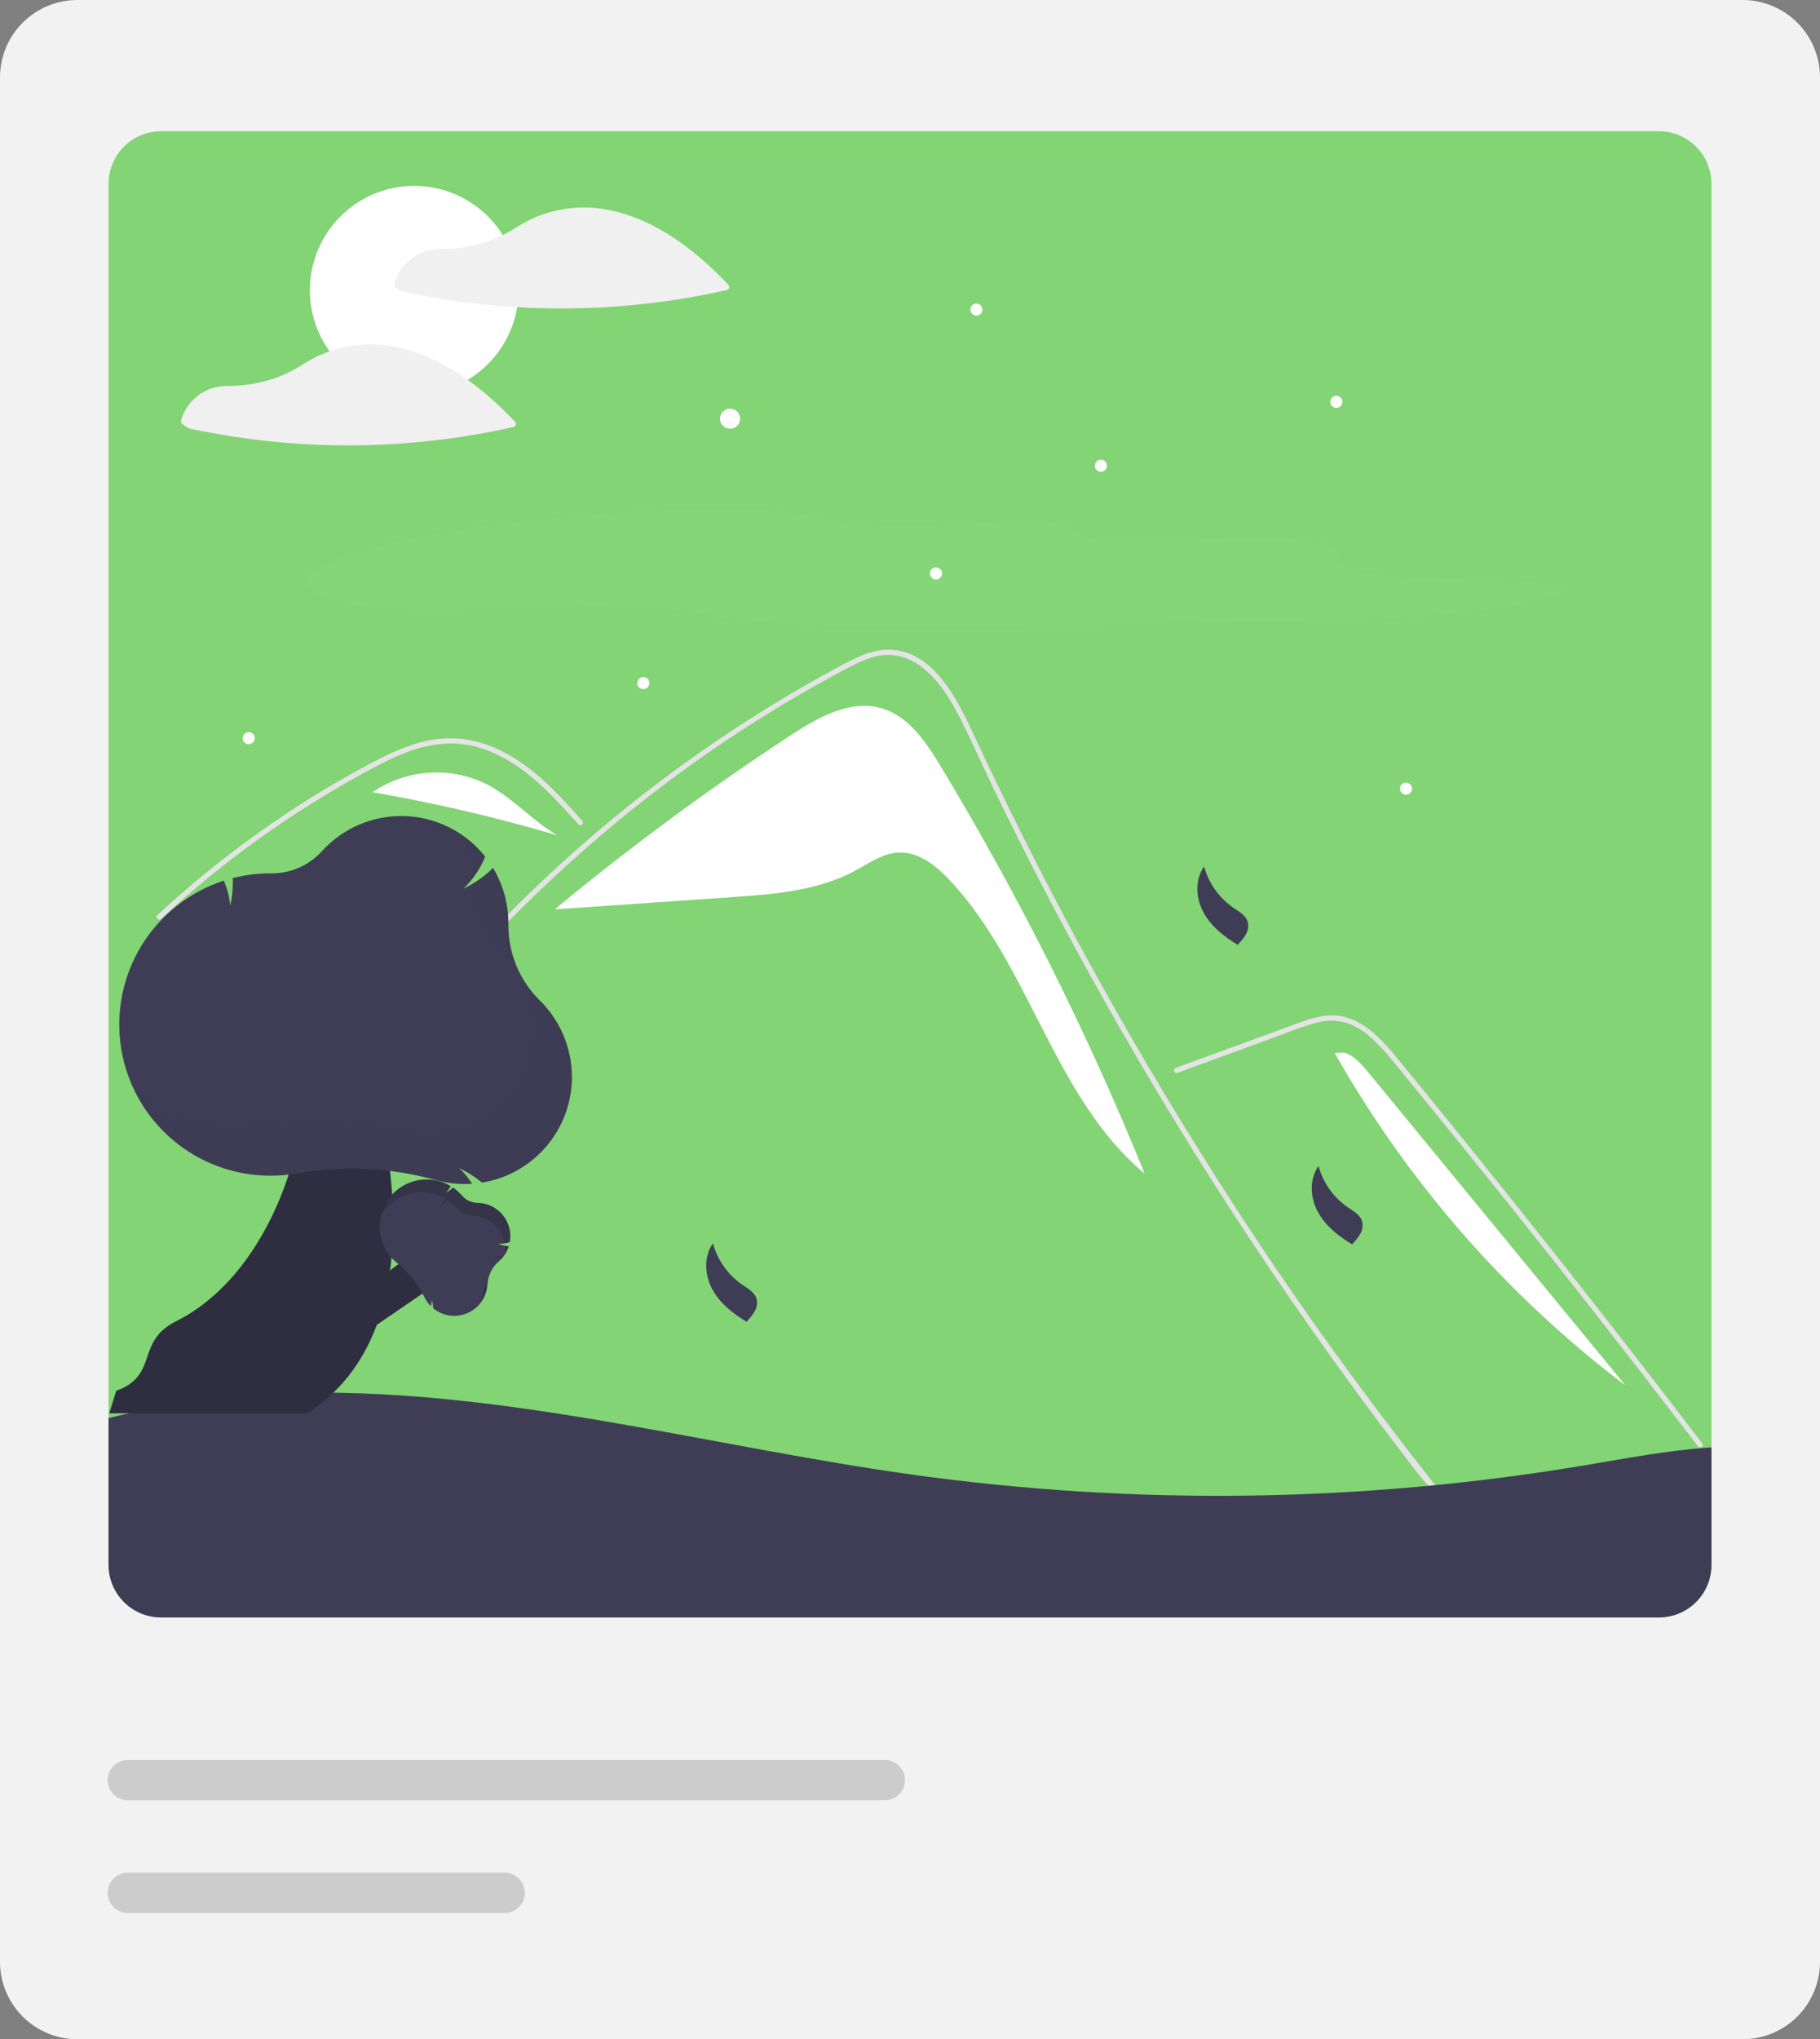 <svg width="308" height="345" viewBox="0 0 308 345" fill="none" xmlns="http://www.w3.org/2000/svg">
<rect x="0" y="0" width="308" height="345" fill="#808080" stroke="none"/>
<g clip-path="url(#clip0_31_72)">
<path d="M294.914 345H13.086C9.617 344.996 6.291 343.616 3.837 341.163C1.384 338.709 0.004 335.383 -7.62939e-06 331.914V13.086C0.004 9.617 1.384 6.291 3.837 3.837C6.291 1.384 9.617 0.004 13.086 0H294.914C298.383 0.004 301.709 1.384 304.163 3.837C306.616 6.29 307.996 9.617 308 13.086V331.914C307.996 335.383 306.616 338.709 304.163 341.163C301.709 343.616 298.383 344.996 294.914 345Z" fill="#F2F2F2"/>
<path d="M280.741 22.203H27.259C24.901 22.206 22.641 23.144 20.974 24.811C19.307 26.478 18.369 28.738 18.366 31.096V264.751C18.369 267.108 19.307 269.368 20.974 271.035C22.641 272.702 24.901 273.64 27.259 273.643H280.741C283.099 273.64 285.359 272.702 287.026 271.035C288.693 269.368 289.631 267.108 289.634 264.751V31.096C289.631 28.738 288.693 26.478 287.026 24.811C285.359 23.144 283.099 22.206 280.741 22.203Z" fill="#82D475"/>
<path d="M159.146 129.58C156.683 125.507 153.766 121.159 149.196 119.829C143.904 118.289 138.468 121.348 133.857 124.367C120.068 133.395 106.788 143.179 94.079 153.675L94.093 153.833C103.988 153.15 113.882 152.468 123.776 151.786C130.925 151.293 138.319 150.732 144.636 147.35C147.034 146.067 149.37 144.353 152.087 144.233C155.462 144.085 158.405 146.442 160.717 148.904C174.397 163.471 178.356 185.747 193.703 198.546C184.025 174.679 172.47 151.618 159.146 129.58Z" fill="white"/>
<path d="M243.233 253.133C241.72 251.223 241.102 250.775 239.61 248.847C227.46 233.133 216.04 216.888 205.35 200.113C198.089 188.719 191.188 177.107 184.647 165.276C181.533 159.652 178.504 153.983 175.561 148.27C173.277 143.841 171.044 139.384 168.862 134.902C168.238 133.621 167.631 132.335 167.028 131.046C165.606 128.015 164.211 124.968 162.713 121.978C161.006 118.57 158.928 114.997 155.793 112.707C154.367 111.622 152.661 110.965 150.875 110.814C148.323 110.649 145.969 111.703 143.755 112.854C127.545 121.375 112.414 131.809 98.687 143.932C84.939 156.006 72.651 169.646 62.072 184.575C61.749 185.037 60.983 184.596 61.31 184.131C62.596 182.312 63.908 180.513 65.245 178.733C81.873 156.619 102.261 137.602 125.477 122.552C129.383 120.021 133.362 117.608 137.415 115.314C139.458 114.158 141.509 113.016 143.596 111.944C145.642 110.894 147.814 109.949 150.151 109.913C158.104 109.79 162.222 118.796 165.05 124.856C165.939 126.764 166.839 128.665 167.749 130.56C171.19 137.757 174.763 144.887 178.469 151.952C180.756 156.314 183.093 160.65 185.48 164.961C192.908 178.386 200.804 191.538 209.167 204.419C220.246 221.481 231.236 236.553 243.857 252.509C244.205 252.95 243.584 253.58 243.233 253.133Z" fill="#E4E4E4"/>
<path d="M97.901 139.485C97.439 138.969 96.98 138.454 96.515 137.939C92.848 133.884 88.913 129.875 83.876 127.55C81.475 126.406 78.854 125.798 76.195 125.769C73.45 125.844 70.745 126.434 68.218 127.508C67.017 127.988 65.843 128.533 64.686 129.112C63.365 129.778 62.067 130.487 60.775 131.202C58.349 132.544 55.955 133.945 53.593 135.405C48.892 138.31 44.339 141.437 39.933 144.785C37.649 146.522 35.412 148.315 33.222 150.166C31.185 151.884 29.19 153.649 27.235 155.461C26.817 155.846 26.194 155.222 26.611 154.837C27.127 154.357 27.648 153.88 28.169 153.409C29.64 152.079 31.135 150.774 32.654 149.495C35.424 147.158 38.265 144.911 41.178 142.755C45.708 139.399 50.394 136.271 55.235 133.371C57.655 131.923 60.107 130.536 62.593 129.21C63.344 128.809 64.103 128.418 64.872 128.047C66.615 127.168 68.426 126.431 70.287 125.843C72.924 124.989 75.714 124.715 78.467 125.039C81.124 125.426 83.685 126.311 86.013 127.65C90.958 130.413 94.793 134.687 98.525 138.858C98.902 139.281 98.281 139.908 97.901 139.485Z" fill="#E4E4E4"/>
<path d="M199.217 181.514L211.066 177.18L216.949 175.028C218.85 174.263 220.788 173.595 222.757 173.028C224.478 172.536 226.306 172.559 228.014 173.095C229.537 173.659 230.932 174.523 232.114 175.637C233.322 176.749 234.446 177.95 235.477 179.228C236.758 180.767 238.02 182.323 239.288 183.873C244.519 190.271 249.716 196.696 254.88 203.15C260.043 209.603 265.171 216.084 270.265 222.592C275.371 229.116 280.443 235.667 285.479 242.246C286.096 243.052 286.712 243.858 287.328 244.665C287.668 245.11 288.436 244.671 288.09 244.219C283.017 237.574 277.908 230.957 272.764 224.367C267.608 217.76 262.415 211.182 257.187 204.632C251.96 198.082 246.696 191.561 241.398 185.068C240.078 183.45 238.756 181.834 237.431 180.22C236.314 178.859 235.21 177.482 233.984 176.215C231.735 173.889 228.925 171.833 225.561 171.777C223.584 171.745 221.67 172.372 219.832 173.037C217.851 173.754 215.875 174.484 213.897 175.207L201.965 179.571L198.982 180.662C198.453 180.856 198.682 181.709 199.217 181.514V181.514Z" fill="#E4E4E4"/>
<path d="M82.317 132.653C79.272 131.153 75.883 130.49 72.498 130.732C69.112 130.974 65.852 132.113 63.052 134.031C73.606 135.852 84.044 138.288 94.314 141.327C90.049 138.828 86.713 134.912 82.317 132.653Z" fill="white"/>
<path d="M62.992 134.02L61.833 134.962C62.225 134.632 62.633 134.323 63.052 134.031C63.032 134.027 63.012 134.023 62.992 134.02Z" fill="#F2F2F2"/>
<path d="M231.668 181.557C230.502 180.137 229.241 178.651 227.496 178.074L225.867 178.138C238.266 200.047 255.012 219.191 275.076 234.395C260.607 216.782 246.137 199.169 231.668 181.557Z" fill="white"/>
<g opacity="0.17">
<path opacity="0.17" d="M263.455 100.568C266.74 99.136 260.079 98.302 252.521 98.028C244.964 97.754 235.822 97.769 230.992 96.99C226.321 96.236 226.665 94.895 226.273 93.68C225.88 92.465 224.084 91.22 216.796 90.95C207.713 90.613 192.736 91.909 185.88 91.131C179.482 90.405 183.285 88.129 173.955 88.042C168.628 87.992 161.765 88.743 155.837 88.924C151.635 89.106 147.425 88.887 143.265 88.268C140.376 87.795 138.363 87.195 135.112 86.777C126.574 85.679 109.871 86.048 94.963 87.455C80.055 88.862 67.276 91.167 60.069 93.451C52.862 95.735 50.871 97.983 52.55 99.89C53.622 101.107 56.365 102.246 63.02 102.735C75.466 103.65 97.626 102.075 110.487 102.907C117.655 103.371 120.835 104.522 127.124 105.151C133.881 105.828 143.772 105.864 153.49 105.848C173.725 105.814 194.477 105.606 215.638 105.225C224.476 105.066 233.737 104.859 243.142 104.1C252.547 103.341 262.14 101.877 264.124 100.504" fill="white"/>
</g>
<path d="M123.55 72.539C124.491 72.539 125.254 71.776 125.254 70.835C125.254 69.895 124.491 69.132 123.55 69.132C122.61 69.132 121.847 69.895 121.847 70.835C121.847 71.776 122.61 72.539 123.55 72.539Z" fill="white"/>
<path d="M165.235 53.397C165.8 53.397 166.257 52.939 166.257 52.375C166.257 51.811 165.8 51.353 165.235 51.353C164.671 51.353 164.213 51.811 164.213 52.375C164.213 52.939 164.671 53.397 165.235 53.397Z" fill="white"/>
<path d="M108.873 116.59C109.437 116.59 109.895 116.132 109.895 115.568C109.895 115.004 109.437 114.546 108.873 114.546C108.309 114.546 107.851 115.004 107.851 115.568C107.851 116.132 108.309 116.59 108.873 116.59Z" fill="white"/>
<path d="M226.15 69.001C226.715 69.001 227.172 68.544 227.172 67.98C227.172 67.415 226.715 66.957 226.15 66.957C225.586 66.957 225.128 67.415 225.128 67.98C225.128 68.544 225.586 69.001 226.15 69.001Z" fill="white"/>
<path d="M158.402 98.036C158.966 98.036 159.424 97.579 159.424 97.014C159.424 96.45 158.966 95.992 158.402 95.992C157.837 95.992 157.38 96.45 157.38 97.014C157.38 97.579 157.837 98.036 158.402 98.036Z" fill="white"/>
<path d="M186.298 79.818C186.863 79.818 187.32 79.361 187.32 78.796C187.32 78.232 186.863 77.774 186.298 77.774C185.734 77.774 185.276 78.232 185.276 78.796C185.276 79.361 185.734 79.818 186.298 79.818Z" fill="white"/>
<path d="M237.936 134.448C238.5 134.448 238.958 133.99 238.958 133.426C238.958 132.861 238.5 132.404 237.936 132.404C237.371 132.404 236.914 132.861 236.914 133.426C236.914 133.99 237.371 134.448 237.936 134.448Z" fill="white"/>
<path d="M42.091 125.908C42.655 125.908 43.113 125.451 43.113 124.886C43.113 124.322 42.655 123.864 42.091 123.864C41.526 123.864 41.069 124.322 41.069 124.886C41.069 125.451 41.526 125.908 42.091 125.908Z" fill="white"/>
<path d="M289.634 244.865V264.751C289.631 267.108 288.693 269.368 287.026 271.035C285.359 272.702 283.099 273.64 280.741 273.643H27.259C24.901 273.64 22.641 272.702 20.974 271.035C19.307 269.368 18.369 267.108 18.366 264.751V239.906C31.403 236.715 44.807 235.283 58.224 235.648C90.618 236.353 122.255 245.001 154.347 249.476C192.138 254.736 230.51 254.208 268.142 247.91C275.236 246.721 282.46 245.331 289.634 244.865Z" fill="#3F3D56"/>
<path d="M203.659 154.347C202.364 151.95 202.183 148.809 203.773 146.597C204.559 149.453 206.33 151.939 208.772 153.615C209.716 154.257 210.833 154.874 211.157 155.97C211.326 156.668 211.222 157.405 210.864 158.029C210.507 158.644 210.072 159.212 209.571 159.717L209.525 159.888C207.182 158.5 204.953 156.743 203.659 154.347Z" fill="#3F3D56"/>
<path d="M120.538 218.109C119.244 215.712 119.063 212.571 120.653 210.359C121.439 213.215 123.21 215.701 125.652 217.377C126.596 218.02 127.713 218.636 128.036 219.732C128.206 220.431 128.102 221.168 127.744 221.791C127.387 222.407 126.952 222.974 126.451 223.479L126.405 223.651C124.062 222.262 121.833 220.506 120.538 218.109Z" fill="#3F3D56"/>
<path d="M223.015 205.015C221.721 202.618 221.54 199.477 223.13 197.265C223.916 200.121 225.686 202.607 228.129 204.283C229.073 204.926 230.19 205.542 230.513 206.638C230.683 207.337 230.578 208.074 230.221 208.697C229.864 209.313 229.429 209.88 228.928 210.385L228.882 210.556C226.539 209.168 224.31 207.411 223.015 205.015Z" fill="#3F3D56"/>
<path d="M70.098 66.767C66.605 66.767 63.191 65.731 60.287 63.791C57.383 61.851 55.12 59.093 53.783 55.866C52.447 52.64 52.097 49.089 52.779 45.664C53.46 42.239 55.142 39.092 57.611 36.623C60.081 34.153 63.227 32.471 66.653 31.79C70.078 31.108 73.629 31.458 76.856 32.795C80.082 34.131 82.84 36.395 84.78 39.298C86.721 42.202 87.756 45.616 87.756 49.109C87.751 53.791 85.889 58.279 82.579 61.589C79.268 64.9 74.78 66.762 70.098 66.767Z" fill="white"/>
<path d="M123.292 48.203C118.694 43.38 113.354 38.98 107.033 36.655C105.272 36.004 103.446 35.545 101.587 35.286C101.572 35.284 101.558 35.287 101.543 35.286C101.513 35.278 101.482 35.272 101.451 35.268C98.851 34.937 96.211 35.096 93.67 35.738C92.427 36.05 91.214 36.472 90.047 37C88.875 37.571 87.74 38.215 86.647 38.926C84.335 40.311 81.789 41.26 79.135 41.729C77.802 41.969 76.453 42.101 75.1 42.125C73.948 42.086 72.799 42.251 71.705 42.614C70.517 43.06 69.449 43.779 68.588 44.712C67.726 45.645 67.095 46.766 66.744 47.986C66.717 48.095 66.725 48.209 66.767 48.313C66.809 48.416 66.883 48.504 66.978 48.563C67.279 48.779 67.573 49.023 67.889 49.215C68.17 49.344 68.471 49.426 68.778 49.458C69.281 49.564 69.785 49.667 70.289 49.767C72.145 50.135 74.01 50.46 75.882 50.744C79.671 51.317 83.48 51.721 87.309 51.956C94.98 52.42 102.678 52.189 110.307 51.264C114.595 50.745 118.854 50.008 123.067 49.057C123.152 49.032 123.23 48.986 123.292 48.922C123.354 48.859 123.398 48.78 123.421 48.694C123.444 48.608 123.444 48.518 123.421 48.432C123.399 48.346 123.354 48.267 123.292 48.203Z" fill="#F0F0F0"/>
<path d="M70.922 59.819C69.161 59.169 67.336 58.71 65.476 58.451C65.461 58.449 65.447 58.452 65.432 58.451C65.402 58.443 65.371 58.437 65.341 58.433C62.74 58.102 60.101 58.261 57.559 58.903C56.316 59.214 55.104 59.637 53.936 60.165C52.764 60.736 51.629 61.38 50.537 62.091C48.224 63.475 45.678 64.425 43.024 64.894C41.692 65.134 40.343 65.266 38.989 65.29C37.838 65.251 36.689 65.416 35.595 65.778C34.407 66.225 33.339 66.944 32.477 67.876C31.616 68.809 30.984 69.93 30.633 71.151C30.606 71.259 30.614 71.374 30.657 71.478C30.699 71.581 30.773 71.669 30.868 71.728C31.169 71.943 31.462 72.188 31.779 72.38C32.06 72.509 32.36 72.591 32.668 72.623C33.171 72.729 33.674 72.832 34.178 72.931C36.035 73.299 37.9 73.625 39.772 73.908C43.56 74.482 47.369 74.886 51.199 75.12C58.87 75.585 66.567 75.354 74.197 74.429C78.485 73.91 82.743 73.173 86.957 72.222C87.042 72.197 87.119 72.151 87.181 72.087C87.243 72.023 87.288 71.945 87.31 71.859C87.333 71.773 87.333 71.683 87.311 71.597C87.288 71.511 87.244 71.432 87.182 71.368C82.584 66.545 77.244 62.145 70.922 59.819Z" fill="#F0F0F0"/>
<path d="M149.73 304.579H21.634C20.728 304.579 19.859 304.219 19.219 303.579C18.578 302.938 18.218 302.069 18.218 301.163C18.218 300.257 18.578 299.389 19.219 298.748C19.859 298.107 20.728 297.748 21.634 297.748H149.73C150.636 297.748 151.505 298.107 152.146 298.748C152.786 299.389 153.146 300.257 153.146 301.163C153.146 302.069 152.786 302.938 152.146 303.579C151.505 304.219 150.636 304.579 149.73 304.579Z" fill="#CCCCCC"/>
<path d="M85.397 323.651H21.634C20.728 323.651 19.859 323.291 19.219 322.651C18.578 322.01 18.218 321.141 18.218 320.235C18.218 319.329 18.578 318.46 19.219 317.82C19.859 317.179 20.728 316.819 21.634 316.819H85.397C86.303 316.819 87.172 317.179 87.813 317.82C88.453 318.46 88.813 319.329 88.813 320.235C88.813 321.141 88.453 322.01 87.813 322.651C87.172 323.291 86.303 323.651 85.397 323.651Z" fill="#CCCCCC"/>
<path d="M61.13 218.635L70.924 211.2L75.698 215.973L59.743 226.892L61.13 218.635Z" fill="#2F2E41"/>
<path d="M51.995 239.11H18.492L19.667 235.303C26.95 232.666 22.859 226.999 29.787 223.536C46.731 215.063 53.291 189.782 50.81 179.788L61.914 179.318C61.914 179.318 77.249 222.866 51.995 239.11Z" fill="#2F2E41"/>
<path d="M80.598 221.213C79.597 222.093 78.317 222.589 76.984 222.614C75.652 222.639 74.354 222.191 73.321 221.349L73.299 221.331L73.299 221.303C73.286 220.837 73.213 220.374 73.082 219.926C73.076 220.248 73.029 220.569 72.942 220.879L72.914 220.984L72.839 220.906C72.774 220.839 72.711 220.771 72.652 220.704C72.304 220.309 72.013 219.869 71.787 219.394C70.704 217.166 69.134 215.209 67.194 213.669C66.847 213.387 66.525 213.077 66.23 212.742C64.984 211.324 64.284 209.51 64.254 207.623C64.224 205.736 64.867 203.9 66.067 202.444C67.267 200.988 68.946 200.007 70.804 199.676C72.662 199.345 74.577 199.686 76.206 200.638L76.256 200.667L76.23 200.719C76.041 201.11 75.792 201.47 75.492 201.784C75.905 201.561 76.287 201.284 76.629 200.962L76.665 200.928L76.706 200.956C77.241 201.327 77.729 201.761 78.159 202.25L78.205 202.303C78.533 202.678 78.936 202.98 79.389 203.189C79.841 203.397 80.333 203.508 80.831 203.515C81.644 203.528 82.444 203.718 83.177 204.07C83.91 204.423 84.558 204.93 85.076 205.557C85.594 206.184 85.97 206.915 86.178 207.701C86.386 208.487 86.422 209.309 86.282 210.11L86.276 210.147L86.24 210.158C85.608 210.375 84.938 210.459 84.272 210.404C84.828 210.646 85.42 210.794 86.025 210.843L86.103 210.849L86.078 210.923C85.763 211.868 85.203 212.713 84.454 213.371L84.433 213.39L84.41 213.41C83.853 213.89 83.396 214.477 83.068 215.136C82.74 215.795 82.547 216.512 82.501 217.247C82.463 218.001 82.276 218.741 81.949 219.422C81.623 220.103 81.163 220.712 80.598 221.213Z" fill="#3F3D56"/>
<path opacity="0.15" d="M81.623 219.403C81.613 219.606 81.591 219.808 81.559 220.008C82.108 219.166 82.424 218.193 82.474 217.189C82.482 217.035 82.498 216.882 82.52 216.729C81.987 217.524 81.677 218.448 81.623 219.403Z" fill="black"/>
<path opacity="0.15" d="M83.394 212.56C83.842 212.754 84.313 212.887 84.795 212.956C84.981 212.76 85.152 212.55 85.308 212.33C84.692 212.536 84.041 212.614 83.394 212.56Z" fill="black"/>
<path opacity="0.15" d="M85.458 210.711C85.508 211.198 85.495 211.689 85.418 212.172C85.685 211.766 85.898 211.326 86.052 210.865L86.077 210.791L85.999 210.784C85.817 210.769 85.637 210.744 85.458 210.711Z" fill="black"/>
<path opacity="0.15" d="M84.937 205.367C84.419 204.779 83.784 204.306 83.072 203.977C82.361 203.648 81.589 203.471 80.805 203.457C80.307 203.45 79.815 203.339 79.363 203.131C78.91 202.922 78.507 202.62 78.179 202.245L78.132 202.192C77.703 201.703 77.215 201.269 76.68 200.898L76.639 200.87L76.603 200.904C76.261 201.226 75.879 201.503 75.466 201.726C75.766 201.412 76.015 201.052 76.204 200.661L76.23 200.609L76.18 200.58C75.1 199.948 73.886 199.581 72.637 199.507C71.387 199.433 70.138 199.656 68.992 200.157C67.845 200.658 66.833 201.424 66.038 202.39C65.243 203.357 64.689 204.498 64.419 205.72C64.938 204.807 65.634 204.006 66.466 203.364C67.297 202.722 68.248 202.251 69.263 201.979C70.277 201.707 71.336 201.639 72.377 201.779C73.418 201.919 74.422 202.264 75.328 202.795L75.378 202.824L75.352 202.875C75.164 203.267 74.914 203.626 74.614 203.94C75.027 203.717 75.409 203.441 75.751 203.119L75.787 203.085L75.828 203.113C76.363 203.483 76.851 203.917 77.281 204.406L77.327 204.459C77.655 204.834 78.058 205.136 78.511 205.345C78.963 205.554 79.455 205.665 79.953 205.671C81.256 205.693 82.511 206.166 83.504 207.01C84.497 207.854 85.167 209.016 85.399 210.298C85.674 210.249 85.946 210.183 86.214 210.1L86.25 210.089L86.256 210.052C86.402 209.222 86.36 208.37 86.131 207.559C85.903 206.748 85.495 205.999 84.937 205.367Z" fill="black"/>
<path d="M96.791 182.185C96.791 186.476 95.269 190.627 92.495 193.902C89.722 197.176 85.878 199.361 81.645 200.068L81.556 200.082L81.487 200.024C80.333 199.062 79.059 198.254 77.697 197.619C78.463 198.32 79.137 199.115 79.704 199.984L79.897 200.274L79.549 200.291C79.249 200.306 78.951 200.313 78.663 200.313C76.97 200.315 75.285 200.081 73.657 199.619C65.966 197.5 57.897 197.135 50.046 198.549C48.628 198.788 47.193 198.907 45.755 198.907C39.679 198.905 33.802 196.74 29.176 192.8C24.551 188.86 21.479 183.402 20.511 177.404C19.542 171.405 20.741 165.258 23.892 160.063C27.043 154.867 31.94 150.963 37.707 149.05L37.883 148.991L37.953 149.163C38.498 150.452 38.837 151.819 38.957 153.213C39.296 151.739 39.441 150.228 39.389 148.717L39.384 148.557L39.539 148.518C41.572 148.011 43.66 147.755 45.755 147.756L45.982 147.757C47.586 147.761 49.174 147.428 50.641 146.778C52.108 146.128 53.422 145.176 54.496 143.985C56.258 142.048 58.419 140.516 60.83 139.494C63.24 138.473 65.844 137.985 68.46 138.065C71.078 138.146 73.646 138.792 75.989 139.96C78.333 141.128 80.395 142.789 82.035 144.83L82.112 144.925L82.061 145.036C81.242 147.025 80.019 148.822 78.471 150.315C80.238 149.485 81.856 148.369 83.258 147.011L83.44 146.835L83.567 147.053C85.183 149.825 86.034 152.976 86.033 156.185L86.032 156.276C86.032 156.309 86.032 156.341 86.032 156.374C86.007 158.743 86.456 161.094 87.351 163.288C88.247 165.482 89.572 167.476 91.248 169.151C92.993 170.845 94.383 172.871 95.334 175.109C96.286 177.347 96.781 179.753 96.791 182.185Z" fill="#3F3D56"/>
<g opacity="0.15">
<path opacity="0.15" d="M74.628 139.344C74.003 140.381 73.234 141.325 72.344 142.146C73.618 141.548 74.816 140.799 75.913 139.915C75.492 139.708 75.064 139.518 74.628 139.344Z" fill="black"/>
<path opacity="0.15" d="M85.121 160.982C86.107 161.939 86.982 163.004 87.728 164.158C86.605 161.717 86.026 159.061 86.032 156.374C86.032 156.341 86.032 156.309 86.032 156.276L86.033 156.185C86.034 152.977 85.183 149.825 83.567 147.053L83.439 146.835L83.258 147.011C82.259 147.977 81.149 148.822 79.952 149.529C80.212 153.851 82.052 157.927 85.121 160.982Z" fill="black"/>
<path opacity="0.15" d="M79.906 148.016L79.906 148.108C79.905 148.14 79.905 148.173 79.905 148.205C79.905 148.383 79.909 148.56 79.914 148.738C80.767 147.589 81.488 146.347 82.061 145.036L82.111 144.925L82.035 144.83C81.079 143.64 79.977 142.575 78.755 141.659C79.516 143.692 79.906 145.845 79.906 148.016Z" fill="black"/>
<path opacity="0.15" d="M91.248 169.151C90.376 168.303 89.601 167.36 88.938 166.34C90.126 168.871 90.712 171.643 90.649 174.439C90.587 177.234 89.878 179.977 88.578 182.453C87.278 184.929 85.423 187.07 83.157 188.709C80.891 190.348 78.277 191.439 75.519 191.899L75.429 191.913L75.36 191.856C74.206 190.893 72.932 190.085 71.57 189.45C72.336 190.152 73.01 190.946 73.577 191.816L73.77 192.106L73.423 192.122C73.122 192.137 72.824 192.144 72.536 192.144C70.843 192.146 69.158 191.912 67.53 191.45C59.839 189.331 51.77 188.966 43.919 190.381C42.501 190.619 41.066 190.739 39.628 190.739C33.361 190.743 27.312 188.437 22.639 184.26C24.712 188.638 27.984 192.338 32.076 194.931C36.167 197.524 40.911 198.903 45.755 198.907C47.193 198.907 48.628 198.788 50.046 198.549C57.897 197.135 65.966 197.5 73.657 199.619C75.285 200.081 76.97 200.315 78.663 200.313C78.951 200.313 79.249 200.306 79.549 200.291L79.897 200.275L79.704 199.984C79.137 199.115 78.463 198.32 77.697 197.619C79.059 198.254 80.333 199.062 81.487 200.024L81.556 200.082L81.645 200.068C84.958 199.517 88.052 198.056 90.582 195.849C93.112 193.642 94.98 190.775 95.976 187.569C96.972 184.362 97.057 180.942 96.222 177.69C95.387 174.438 93.665 171.481 91.248 169.151H91.248Z" fill="black"/>
</g>
</g>
<defs>
<clipPath id="clip0_31_72">
<rect width="308" height="345" fill="white"/>
</clipPath>
</defs>
</svg>
